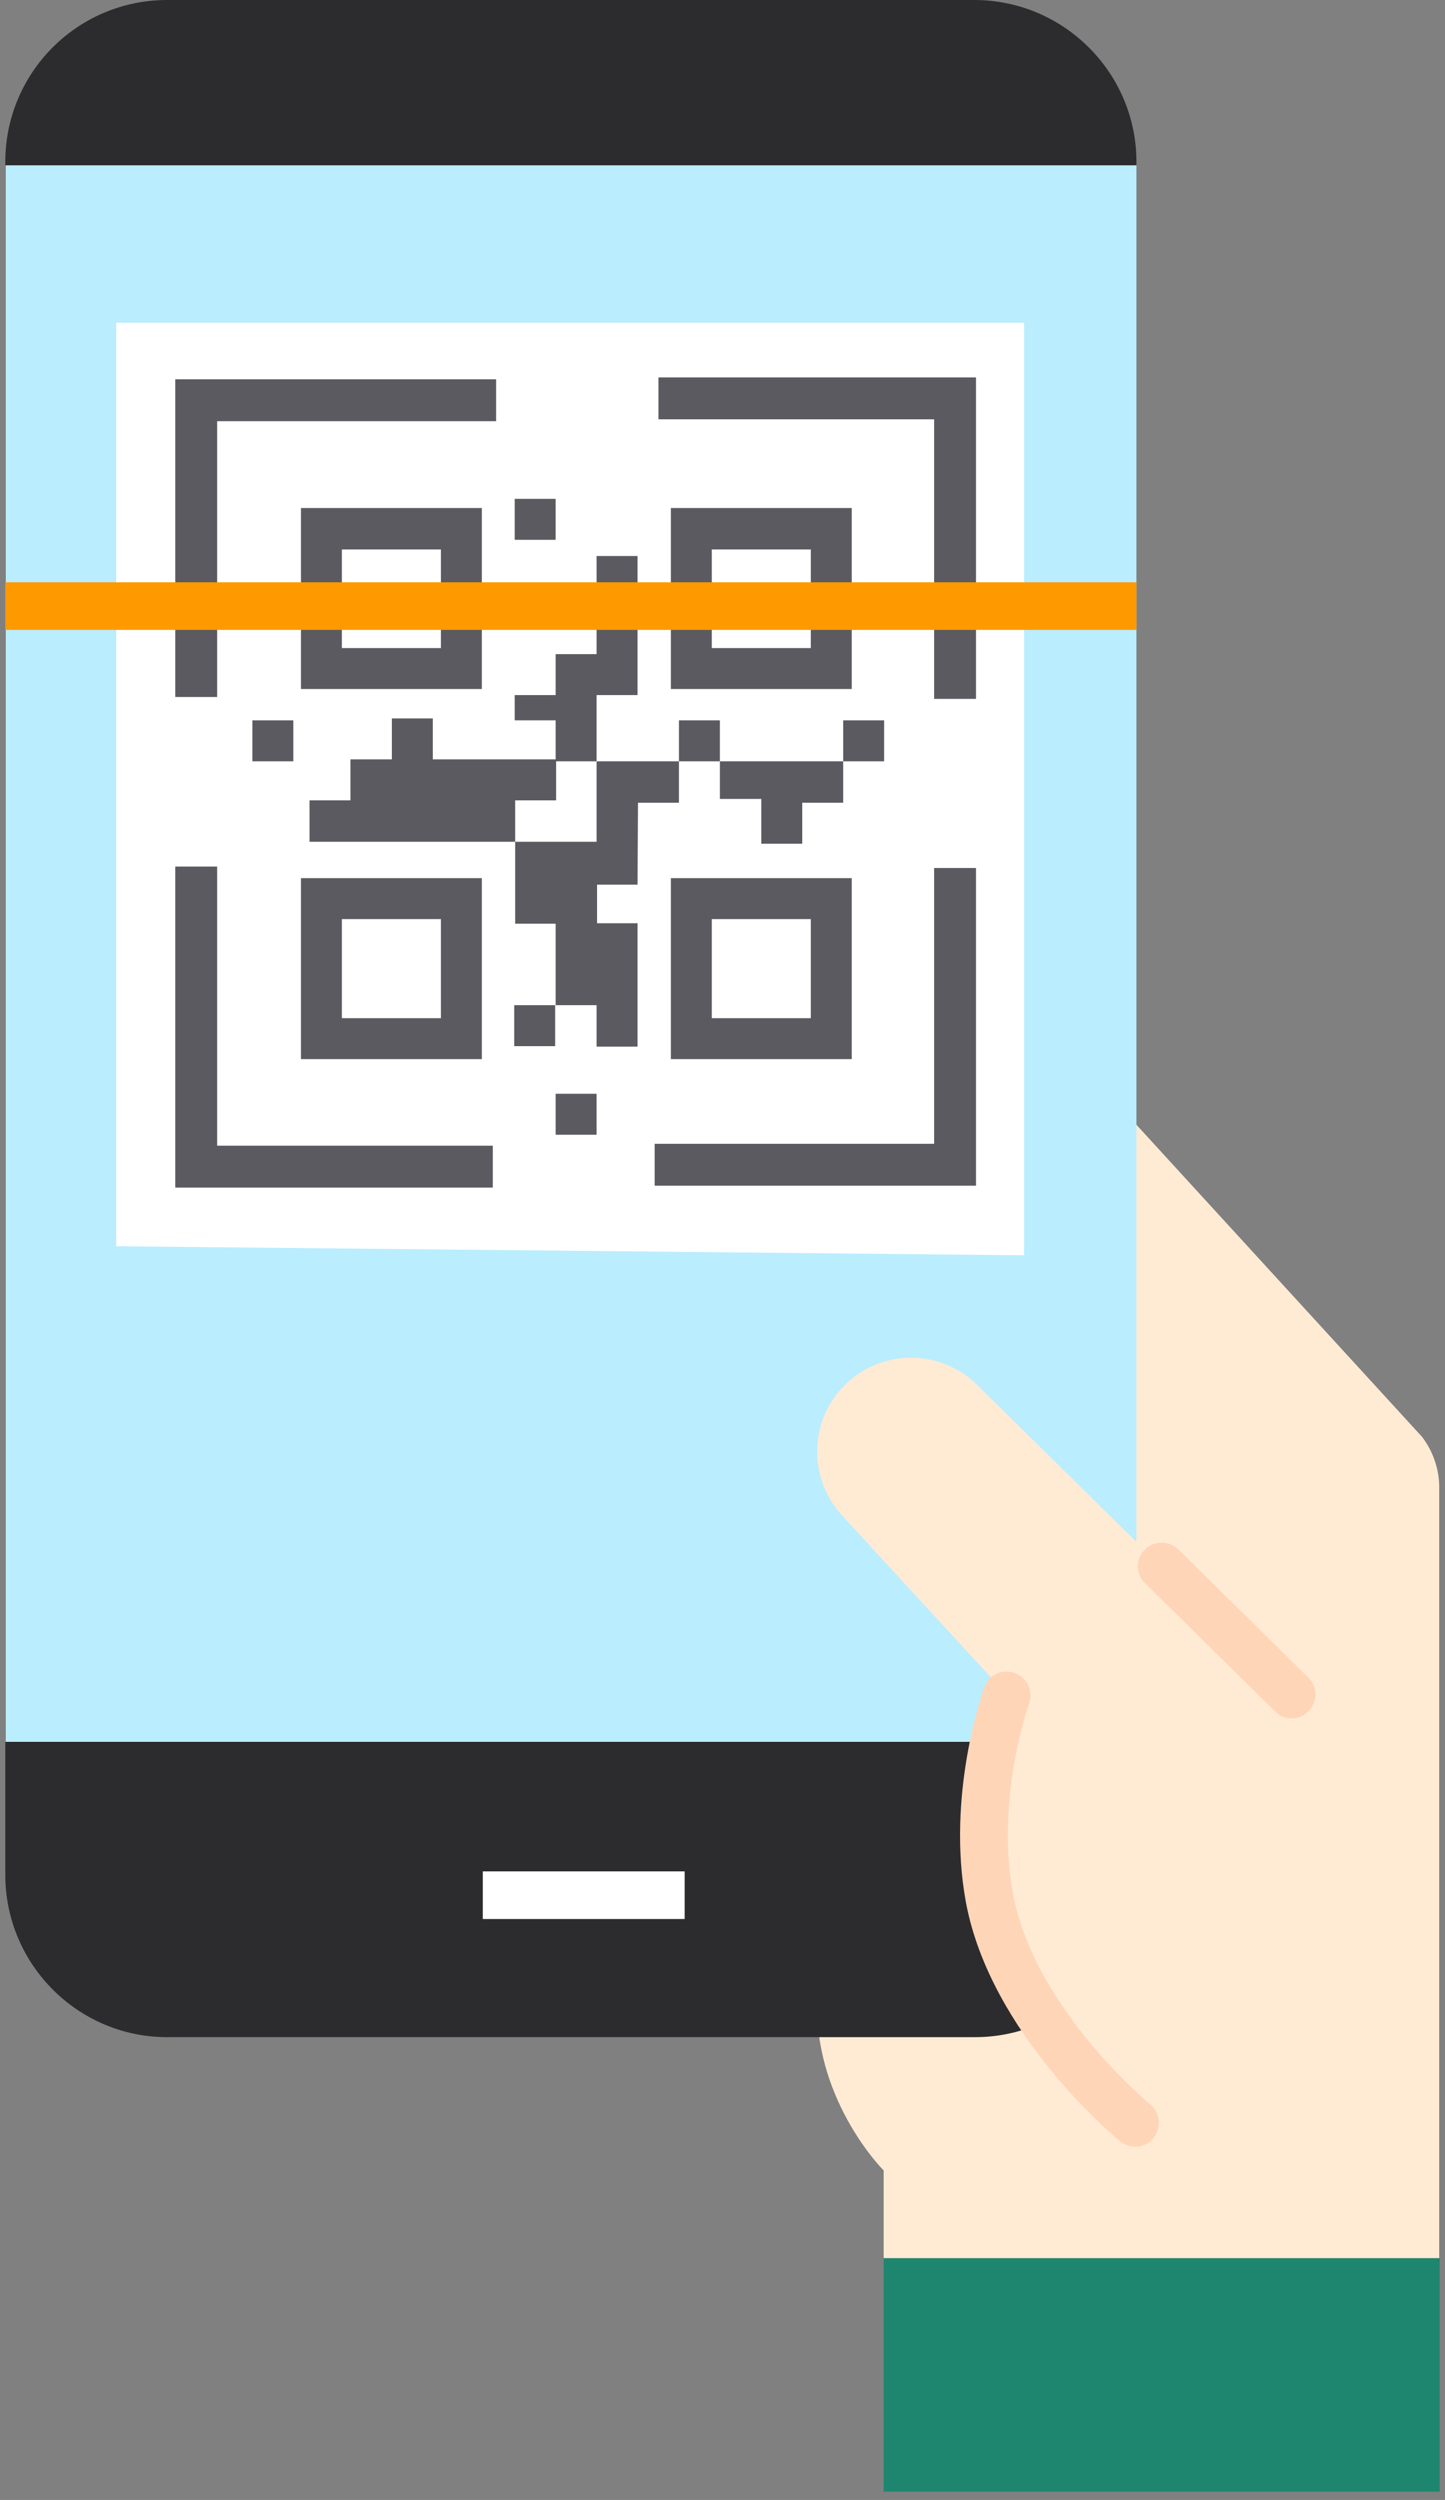 <svg width="96" height="166" viewBox="0 0 96 166" fill="none" xmlns="http://www.w3.org/2000/svg">
<rect x="0" y="0" width="96" height="166" fill="#808080" stroke="none"/>
<path d="M58.707 149.939V144.12C58.707 144.12 54.279 139.723 54.279 133.208L61.775 76.087C61.933 74.569 62.692 73.177 63.83 72.165L63.925 72.102C66.835 69.508 71.484 69.888 73.857 72.893L94.478 95.412C95.206 96.361 95.617 97.563 95.617 98.764V149.939" fill="#FFEBD4"/>
<path d="M75.501 10.973V121.545L5.95 124.866C3.041 124.993 0.542 122.842 0.384 120.059V10.973H75.501Z" fill="#BAEDFE"/>
<path d="M68.037 83.354L7.721 82.753V21.426H68.037V83.354Z" fill="white"/>
<path d="M32.012 33.734H19.993V45.753H32.012V33.734ZM29.292 43.033H22.713V36.486H29.292V43.033ZM44.569 70.328H56.587V58.31H44.569V70.328ZM47.289 61.03H53.867V67.608H47.289V61.03ZM56.587 33.734H44.569V45.753H56.587V33.734ZM53.867 43.033H47.289V36.486H53.867V43.033ZM19.993 70.328H32.012V58.31H19.993V70.328ZM22.713 61.03H29.292V67.608H22.713V61.03Z" fill="#5A5A60"/>
<path d="M39.635 36.919V43.435H36.915V46.155H34.195V47.831H36.915V50.425H28.755V47.705H26.034V50.425H23.283V53.145H20.563V55.896H34.226V53.145H36.946V50.551H39.635V46.155H42.355V36.919H39.635ZM45.106 50.551H39.635V55.896H34.226V61.336H36.915V66.745H39.635V69.496H42.355V61.305H39.666V58.743H42.355L42.386 53.303H45.106V50.551ZM53.298 56.023V53.303H56.018V50.551H47.826V53.05H50.578V56.023H53.298ZM34.163 66.745H36.883V69.465H34.163V66.745ZM16.767 47.831H19.487V50.551H16.767V47.831ZM56.018 47.831H58.738V50.551H56.018V47.831ZM34.195 33.124H36.915V35.844H34.195V33.124ZM45.106 47.831H47.826V50.551H45.106V47.831ZM36.915 72.628H39.635V75.348H36.915V72.628ZM11.644 46.281H14.427V27.968H32.961V25.185H11.644V46.281ZM43.746 25.059V27.842H62.059V46.408H64.842V25.059H43.746ZM64.842 57.636H62.059V75.949H43.493V78.732H64.842V57.636ZM32.74 78.858V76.075H14.427V57.541H11.644V78.858H32.74Z" fill="#5A5A60"/>
<path d="M0.352 38.664H75.501V41.827H0.352V38.664Z" fill="#FF9900"/>
<path d="M75.501 115.66V124.548C75.501 130.462 70.693 135.27 64.779 135.27H11.106C5.191 135.27 0.384 130.462 0.352 124.548V115.66H75.501Z" fill="#2C2C2E"/>
<path d="M32.075 124.262H45.486V127.425H32.075V124.262Z" fill="white"/>
<path d="M75.501 10.754V10.975H0.352V10.754C0.352 4.808 5.159 0 11.106 0H64.779C70.693 0.032 75.501 4.839 75.501 10.754Z" fill="#2C2C2E"/>
<path d="M75.406 140.975C75.406 140.975 67.309 134.333 65.76 126.078C64.463 119.278 66.898 112.542 66.898 112.542L56.05 100.744C53.678 98.277 53.709 94.387 56.113 91.983C58.517 89.579 62.407 89.548 64.843 91.888L85.812 112.542" fill="#FFEBD4"/>
<path d="M85.812 114.108C85.401 114.108 84.99 113.95 84.705 113.634L76.07 105.126C75.438 104.525 75.438 103.545 76.007 102.944L76.039 102.912C76.64 102.279 77.652 102.279 78.284 102.88L86.919 111.388C87.552 111.989 87.552 113.001 86.919 113.634C86.634 113.95 86.223 114.108 85.812 114.108ZM75.406 142.542C75.058 142.542 74.71 142.416 74.426 142.194C74.078 141.91 65.823 135.078 64.178 126.349C62.85 119.201 65.285 112.306 65.412 111.989C65.728 111.167 66.645 110.787 67.468 111.104C68.258 111.42 68.638 112.274 68.385 113.065C68.353 113.128 66.108 119.485 67.309 125.779C68.733 133.37 76.323 139.664 76.418 139.727C77.082 140.297 77.177 141.277 76.64 141.973C76.323 142.353 75.881 142.542 75.406 142.542Z" fill="#FFD5B8"/>
<path d="M58.706 149.953H95.648V165.451H58.706V149.953Z" fill="#1E866F"/>
</svg>
